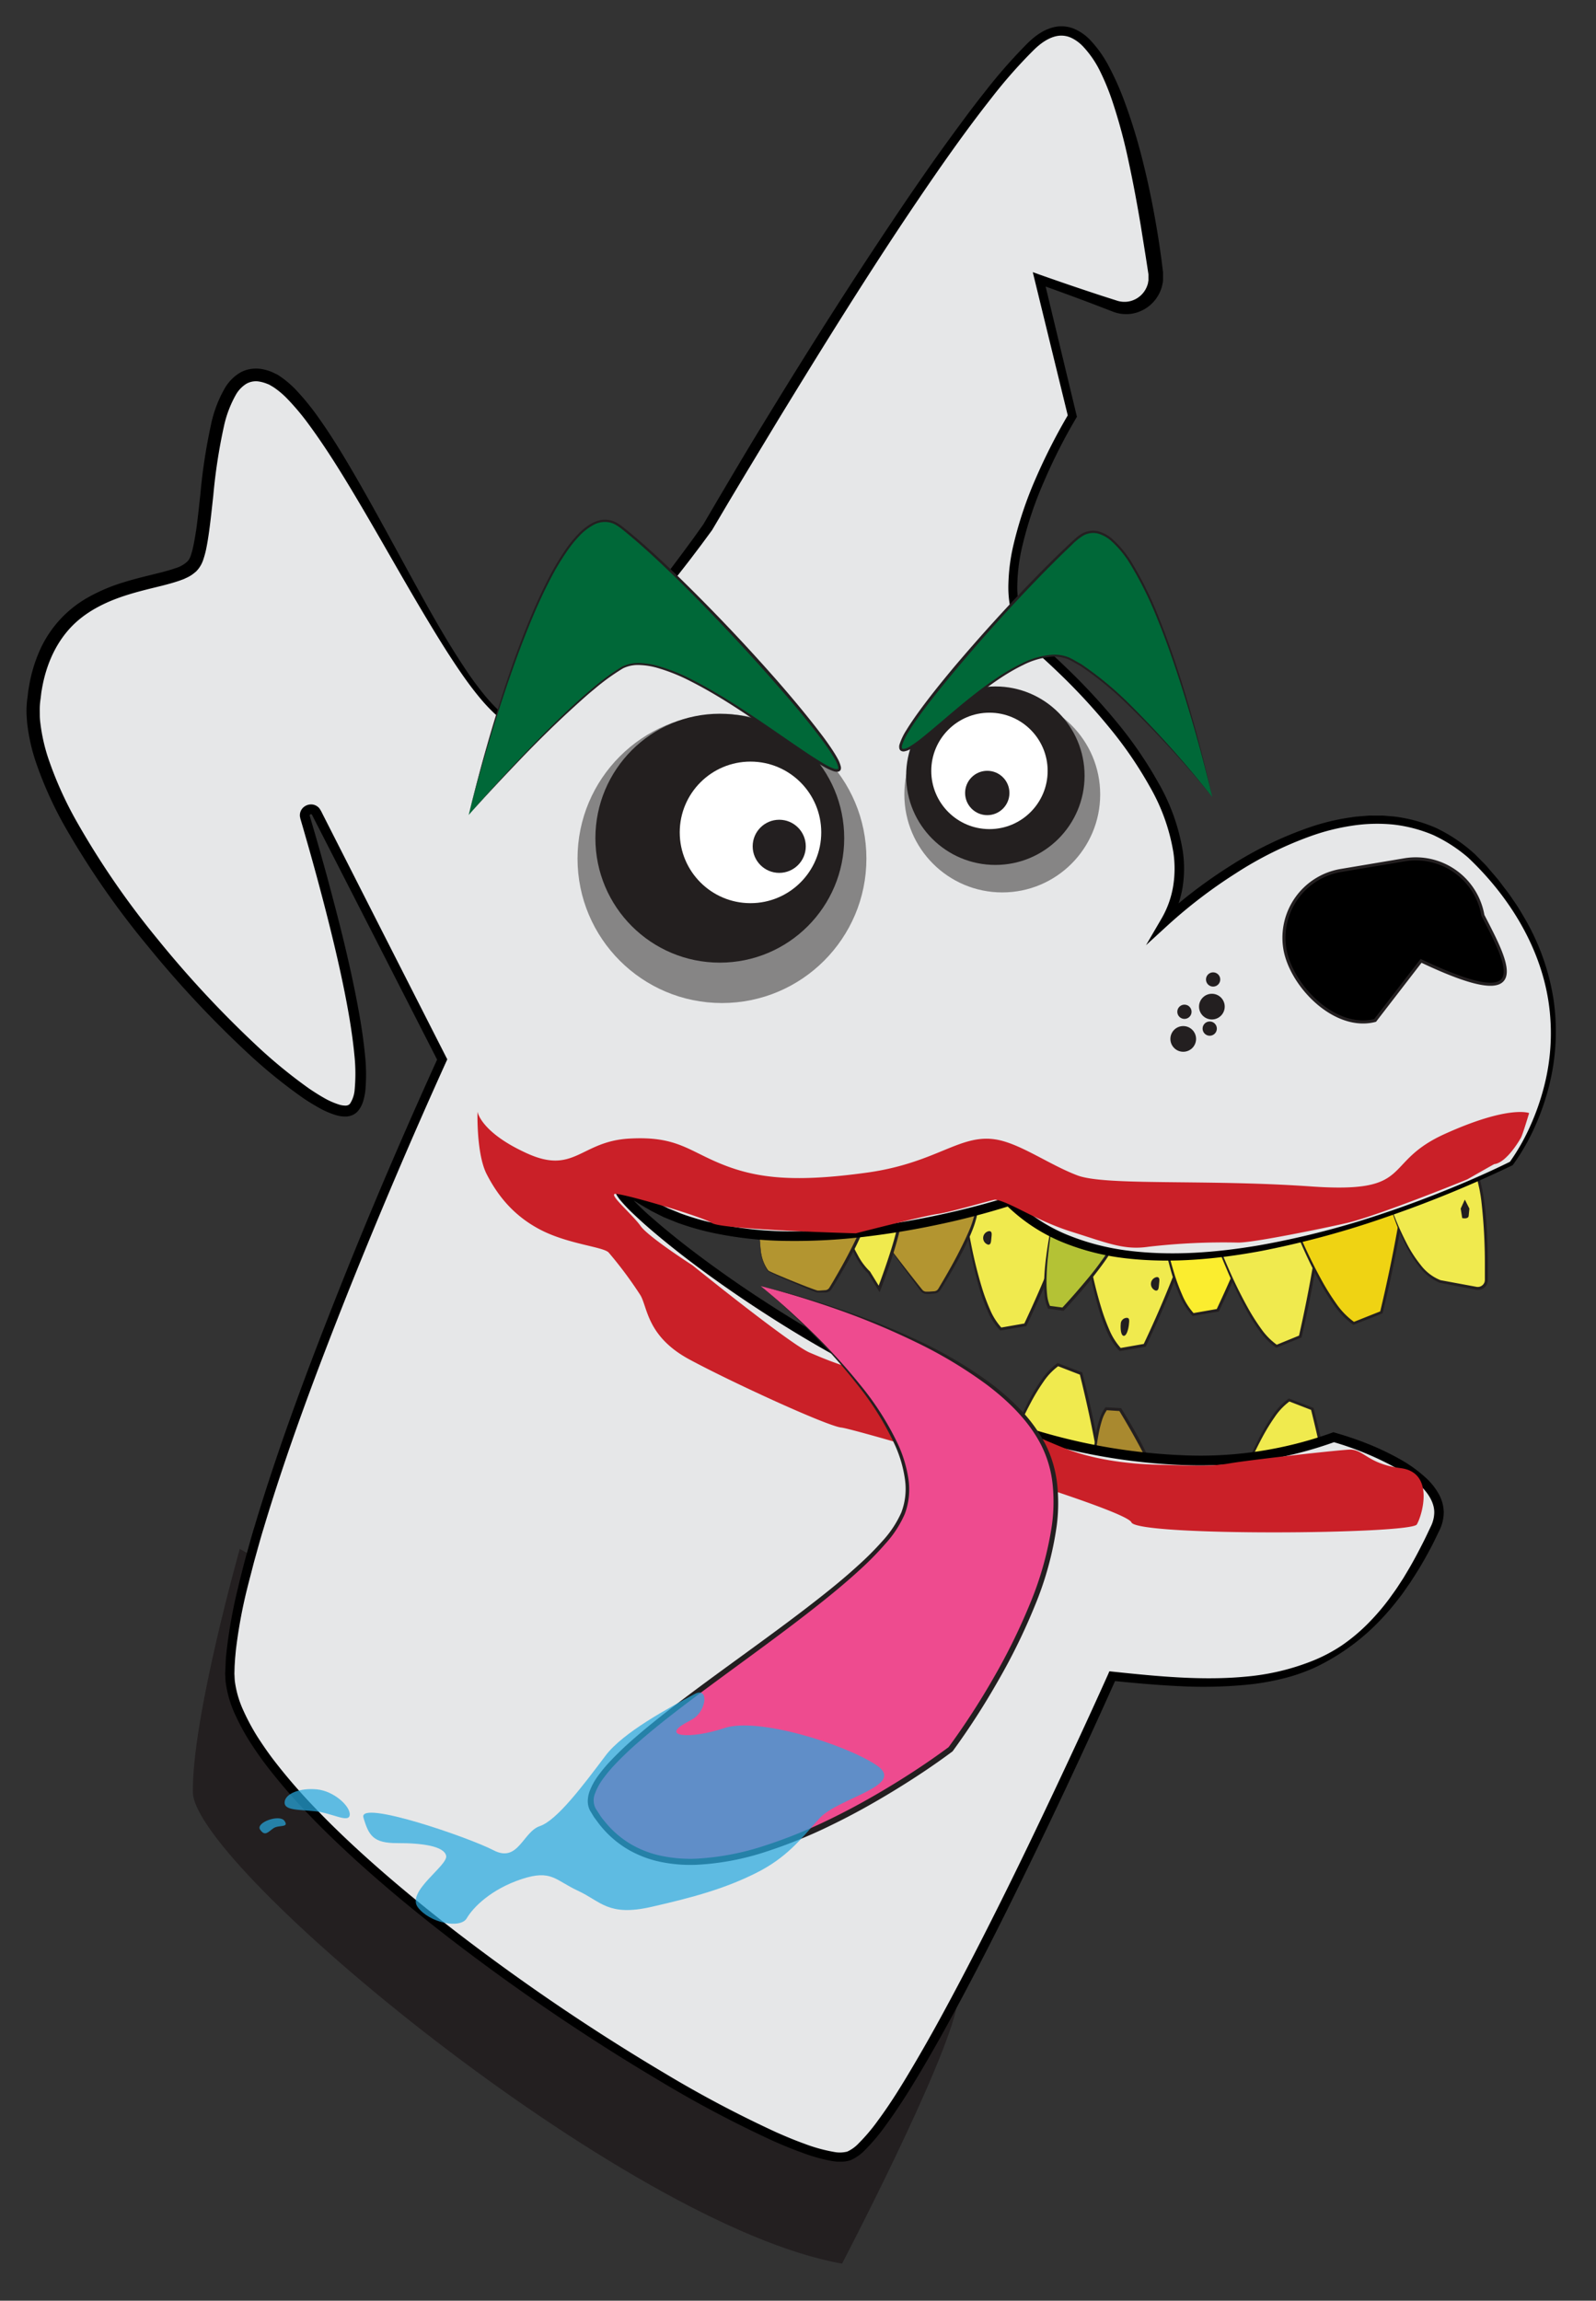 <svg id="Layer_1" data-name="Layer 1" xmlns="http://www.w3.org/2000/svg" viewBox="0 0 517 745"><rect x="0" y="0" width="517" height="745" fill="#333333" stroke="none"/><path d="M349,380.62c-.07.8,4,46.79,13.87,56.4l8-1.38s18.65-38.62,16.47-49.36S349,380.62,349,380.62Z" style="fill:#f0ea4e"/><path d="M349,380.62c.41,4.88,1.08,9.73,1.79,14.57s1.54,9.65,2.5,14.44a140.31,140.31,0,0,0,3.55,14.2,64.91,64.91,0,0,0,2.53,6.83,21,21,0,0,0,3.81,6l-.39-.12,7.95-1.39-.34.26q5-10.51,9.3-21.33c1.44-3.6,2.8-7.23,4-10.9a77.25,77.25,0,0,0,3-11.19,18.24,18.24,0,0,0,.22-5.65,5.27,5.27,0,0,0-1.25-2.35,8.33,8.33,0,0,0-2.26-1.62,20.7,20.7,0,0,0-5.43-1.77,50.06,50.06,0,0,0-5.74-.75A128,128,0,0,0,349,380.62Zm0,0q5.77-.83,11.6-1.18a94.66,94.66,0,0,1,11.67-.1,49.66,49.66,0,0,1,5.82.69,21.73,21.73,0,0,1,5.63,1.74,9.15,9.15,0,0,1,2.47,1.74,5.83,5.83,0,0,1,1.48,2.71,18.18,18.18,0,0,1-.14,5.94,78.24,78.24,0,0,1-2.95,11.33c-1.21,3.7-2.56,7.35-4,11-2.84,7.24-6,14.35-9.34,21.38l-.11.21-.24.05-8,1.35-.23,0-.16-.16a21.63,21.63,0,0,1-4-6.32,60,60,0,0,1-2.53-6.94,144.6,144.6,0,0,1-3.37-14.33c-.9-4.81-1.65-9.66-2.24-14.52S349.26,385.51,349,380.62Z" style="fill:#231f20"/><path d="M372.51,368.9c-.08.81,4.05,47.12,14,56.78l8-1.38s18.77-38.89,16.58-49.7S372.51,368.9,372.51,368.9Z" style="fill:#fbed2f"/><path d="M372.51,368.9c.41,4.91,1.08,9.79,1.8,14.66s1.55,9.73,2.52,14.55a142.23,142.23,0,0,0,3.56,14.3,63.74,63.74,0,0,0,2.56,6.88,21,21,0,0,0,3.83,6.07l-.39-.12,8-1.4-.34.26q5-10.59,9.37-21.48c1.44-3.62,2.82-7.28,4-11a76.62,76.62,0,0,0,3-11.26,18.51,18.51,0,0,0,.22-5.69,5.2,5.2,0,0,0-1.26-2.37,8.51,8.51,0,0,0-2.27-1.64,21,21,0,0,0-5.47-1.77,48.61,48.61,0,0,0-5.78-.76A128.86,128.86,0,0,0,372.51,368.9Zm0,0c3.87-.56,7.77-.94,11.68-1.19a95.94,95.94,0,0,1,11.75-.1,50.33,50.33,0,0,1,5.86.69,22.05,22.05,0,0,1,5.67,1.76,9.08,9.08,0,0,1,2.48,1.75,5.88,5.88,0,0,1,1.49,2.72,18.42,18.42,0,0,1-.14,6,77.73,77.73,0,0,1-3,11.41c-1.22,3.73-2.58,7.41-4,11.06-2.86,7.29-6,14.45-9.41,21.53l-.1.21-.24,0-8,1.37-.23,0-.16-.16a22,22,0,0,1-4-6.37,60.17,60.17,0,0,1-2.54-7,143,143,0,0,1-3.39-14.42Q374.86,391,374,383.61C373.36,378.72,372.8,373.82,372.51,368.9Z" style="fill:#231f20"/><path d="M387.12,382.19c.1.82,14.35,46.23,26.37,53.73l7.71-3.14s10.27-43,5.72-53.32S387.12,382.19,387.12,382.19Z" style="fill:#f0ea4e"/><path d="M387.12,382.19c1.48,4.82,3.22,9.55,5,14.27s3.67,9.39,5.7,14A146.32,146.32,0,0,0,404.51,424a67.14,67.14,0,0,0,4.05,6.32,21.59,21.59,0,0,0,5.17,5.23l-.41,0,7.71-3.15-.28.32c1.78-7.78,3.34-15.64,4.67-23.52.65-3.94,1.23-7.9,1.64-11.86a78,78,0,0,0,.52-11.92,18.22,18.22,0,0,0-1-5.74,5.31,5.31,0,0,0-1.78-2.1,8.71,8.71,0,0,0-2.63-1.14,21.65,21.65,0,0,0-5.86-.58,49.58,49.58,0,0,0-6,.51A130,130,0,0,0,387.12,382.19Zm0,0c3.75-1.41,7.56-2.64,11.42-3.74a97.18,97.18,0,0,1,11.73-2.67,52.31,52.31,0,0,1,6-.59,22.14,22.14,0,0,1,6.06.52,9.33,9.33,0,0,1,2.86,1.21,6.12,6.12,0,0,1,2.09,2.39,19,19,0,0,1,1.15,6,79.57,79.57,0,0,1-.47,12.06c-.4,4-1,8-1.6,11.93-1.27,7.92-2.87,15.77-4.7,23.58l-.06.24-.22.09-7.72,3.12-.22.09-.19-.13a22.3,22.3,0,0,1-5.39-5.49,63.29,63.29,0,0,1-4.07-6.43,146.28,146.28,0,0,1-6.54-13.67q-3-7-5.47-14.13C390.12,391.82,388.48,387,387.12,382.19Z" style="fill:#231f20"/><path d="M408.39,365.62c.08.77,10.44,35.08,21.73,53.19,2.78,4.47,5.61,7.95,8.37,9.71l9-3.57s12.46-50,7.28-62S408.39,365.62,408.39,365.62Z" style="fill:#efd313"/><path d="M408.39,365.62c1.66,5.64,3.62,11.18,5.63,16.7s4.16,11,6.45,16.38a169.67,169.67,0,0,0,7.64,15.84,77.41,77.41,0,0,0,4.63,7.42,24.47,24.47,0,0,0,6,6.18l-.41,0,9-3.58-.28.32q3.26-13.57,5.72-27.35c.8-4.58,1.52-9.19,2.05-13.81.27-2.31.49-4.62.62-6.94a64.34,64.34,0,0,0,.12-6.94,21.89,21.89,0,0,0-1.14-6.73,6.24,6.24,0,0,0-2.08-2.48,10.07,10.07,0,0,0-3.06-1.37,25.23,25.23,0,0,0-6.84-.73,60,60,0,0,0-6.94.52A153,153,0,0,0,408.39,365.62Zm0,0c4.39-1.58,8.84-3,13.35-4.2a115.77,115.77,0,0,1,13.69-2.94,58.51,58.51,0,0,1,7-.61,25.32,25.32,0,0,1,7,.68,10.74,10.74,0,0,1,3.3,1.43,6.93,6.93,0,0,1,2.38,2.79,21.89,21.89,0,0,1,1.27,7,65.89,65.89,0,0,1-.09,7c-.13,2.34-.34,4.67-.61,7-.51,4.65-1.21,9.27-2,13.88-1.58,9.2-3.53,18.33-5.75,27.41l-.06.23-.22.09-9,3.55-.22.08-.19-.12a25.24,25.24,0,0,1-6.2-6.43,73.06,73.06,0,0,1-4.65-7.54,168.44,168.44,0,0,1-7.49-16q-3.36-8.16-6.22-16.5C411.78,376.87,409.94,371.29,408.39,365.62Z" style="fill:#231f20"/><path d="M449.36,387.13c.22.61,6.62,24.26,17.16,27.8l11.69,2.22a2.76,2.76,0,0,0,3.29-2.67c.12-8.45,0-30.76-4.3-36.44C471.85,371,449.36,387.13,449.36,387.13Z" style="fill:#f0ea4e"/><path d="M449.36,387.13a93.21,93.21,0,0,0,6.33,15.52,41,41,0,0,0,4.54,7,15,15,0,0,0,6.42,4.9l0,0L477,416.46l1.3.24a2.32,2.32,0,0,0,2.6-1.55A3.88,3.88,0,0,0,481,414v-4a178.92,178.92,0,0,0-1.14-21.1c-.11-.87-.23-1.74-.39-2.6l-.23-1.29-.3-1.28a17.55,17.55,0,0,0-1.73-4.84,4.39,4.39,0,0,0-4.08-2.27,15.76,15.76,0,0,0-5.1.81,55.79,55.79,0,0,0-9.65,4.22C455.32,383.33,452.3,385.17,449.36,387.13Zm0,0a96.56,96.56,0,0,1,8.88-5.79,52,52,0,0,1,9.65-4.49,16.27,16.27,0,0,1,5.3-.93,6,6,0,0,1,2.72.6,4.44,4.44,0,0,1,2,2,17.32,17.32,0,0,1,1.9,5.07l.3,1.3.24,1.32c.18.87.3,1.75.42,2.63.49,3.52.77,7.06.95,10.59s.28,7.08.27,10.62v2.66l0,1.33a4.41,4.41,0,0,1-.17,1.44,3.22,3.22,0,0,1-2.13,2.09,3.26,3.26,0,0,1-1.52.08l-1.31-.25-10.41-2h-.05a15.65,15.65,0,0,1-6.69-5.26,40.39,40.39,0,0,1-4.48-7.17,73.19,73.19,0,0,1-3.31-7.74C450.93,392.51,450.09,389.84,449.36,387.13Z" style="fill:#231f20"/><path d="M310.32,374c-.08.8,4,46.79,13.86,56.4l8-1.38s18.64-38.62,16.47-49.36S310.32,374,310.32,374Z" style="fill:#f0ea4e"/><path d="M310.32,374c.41,4.88,1.08,9.73,1.79,14.57s1.54,9.65,2.5,14.45a143.49,143.49,0,0,0,3.54,14.19,62.81,62.81,0,0,0,2.54,6.83,20.79,20.79,0,0,0,3.81,6l-.39-.12,7.95-1.39-.34.26q4.95-10.51,9.3-21.33c1.44-3.6,2.8-7.23,4-10.9a75.62,75.62,0,0,0,3-11.19,18,18,0,0,0,.23-5.65,5.19,5.19,0,0,0-1.26-2.35,8.34,8.34,0,0,0-2.25-1.62,20.7,20.7,0,0,0-5.43-1.77,50.06,50.06,0,0,0-5.74-.75A128,128,0,0,0,310.32,374Zm0,0c3.85-.55,7.72-.93,11.6-1.18a94.64,94.64,0,0,1,11.67-.1,49.91,49.91,0,0,1,5.82.69,21.73,21.73,0,0,1,5.63,1.74,9.15,9.15,0,0,1,2.47,1.74,6,6,0,0,1,1.48,2.71,18.18,18.18,0,0,1-.15,5.94,76.62,76.62,0,0,1-2.94,11.33c-1.21,3.7-2.57,7.36-4,11-2.85,7.24-6,14.35-9.35,21.38l-.1.22-.24,0-8,1.35-.24,0-.15-.16a21.66,21.66,0,0,1-4-6.32,60,60,0,0,1-2.52-6.94A144.6,144.6,0,0,1,314,403.14c-.9-4.81-1.65-9.66-2.25-14.52S310.61,378.9,310.32,374Z" style="fill:#231f20"/><path d="M342,390.45c-.18.42-5.85,25.95-2.19,32.83l4.54.62s16.69-17.66,17.35-23.83S342,390.45,342,390.45Z" style="fill:#b4c235"/><path d="M342,390.45c-.57,2.71-1,5.45-1.45,8.18s-.79,5.49-1.08,8.24a78.86,78.86,0,0,0-.47,8.26,37.09,37.09,0,0,0,.2,4.09,11.76,11.76,0,0,0,1,3.84l-.34-.23,4.54.6-.41.15c3-3.22,5.87-6.54,8.67-9.91,1.4-1.7,2.76-3.42,4-5.19a42.68,42.68,0,0,0,3.52-5.5,10.16,10.16,0,0,0,1.08-2.94,3.3,3.3,0,0,0-1.15-2.63,17.64,17.64,0,0,0-5.53-3.27A76.24,76.24,0,0,0,342,390.45Zm0,0c2.18.32,4.34.76,6.48,1.28a52.64,52.64,0,0,1,6.35,1.91,18,18,0,0,1,5.83,3.28,5.36,5.36,0,0,1,1.07,1.4,3.55,3.55,0,0,1,.36,1.8,10.66,10.66,0,0,1-1.1,3.25,45.32,45.32,0,0,1-3.54,5.64c-1.29,1.8-2.65,3.54-4,5.26-2.77,3.44-5.69,6.74-8.72,10l-.17.18-.24,0-4.53-.64-.24,0-.1-.2a12.53,12.53,0,0,1-1.07-4.17,32.77,32.77,0,0,1-.16-4.2,79.71,79.71,0,0,1,.68-8.33c.35-2.75.79-5.5,1.33-8.22S341.25,393.13,342,390.45Z" style="fill:#231f20"/><path d="M393,505.9c.08-.8,13.08-45.11,24.61-52.6l7.54,2.9s10.74,41.52,6.51,51.62S393,505.9,393,505.9Z" style="fill:#f0ea4e"/><path d="M393,505.9c1.24-4.74,2.73-9.4,4.26-14s3.21-9.26,5-13.8a141.43,141.43,0,0,1,6.1-13.39,61.78,61.78,0,0,1,3.83-6.32,22,22,0,0,1,5.13-5.42l.19-.13.22.09,7.55,2.88.22.09.06.23c1.92,7.55,3.62,15.14,5,22.8.69,3.83,1.31,7.67,1.77,11.54a77.25,77.25,0,0,1,.67,11.69,18.17,18.17,0,0,1-1,5.85,5.94,5.94,0,0,1-2,2.37,9.17,9.17,0,0,1-2.76,1.22,21.59,21.59,0,0,1-5.87.61,47.39,47.39,0,0,1-5.84-.46,96.17,96.17,0,0,1-11.43-2.37C400.4,508.32,396.68,507.19,393,505.9Zm0,0a127.12,127.12,0,0,0,22.64,5.26,48.61,48.61,0,0,0,5.77.38,20.74,20.74,0,0,0,5.68-.66,8.39,8.39,0,0,0,2.52-1.16,5.12,5.12,0,0,0,1.69-2.06,18.11,18.11,0,0,0,.89-5.58,77.24,77.24,0,0,0-.73-11.55c-.47-3.84-1.1-7.67-1.81-11.48q-2.15-11.43-5-22.73l.29.32-7.53-2.92.41,0a20.73,20.73,0,0,0-4.92,5.17,65.23,65.23,0,0,0-3.82,6.2,145.2,145.2,0,0,0-6.25,13.23c-1.88,4.51-3.61,9.09-5.27,13.68S394.36,501.2,393,505.9Z" style="fill:#231f20"/><path d="M318.09,494.48c.08-.8,13.08-45.11,24.61-52.6l7.54,2.9S361,486.3,356.75,496.4,318.09,494.48,318.09,494.48Z" style="fill:#f0ea4e"/><path d="M318.1,494.48c1.23-4.74,2.72-9.4,4.25-14.05s3.22-9.26,5-13.8a144,144,0,0,1,6.1-13.39,60.13,60.13,0,0,1,3.84-6.32,21.62,21.62,0,0,1,5.13-5.42l.18-.13.23.09,7.54,2.88.22.09.06.23c1.93,7.54,3.62,15.14,5,22.8.68,3.83,1.3,7.67,1.76,11.54a78.57,78.57,0,0,1,.68,11.69,18.19,18.19,0,0,1-1,5.85,5.86,5.86,0,0,1-2,2.37,9.07,9.07,0,0,1-2.76,1.22,21.59,21.59,0,0,1-5.87.61,47.54,47.54,0,0,1-5.84-.46,98.46,98.46,0,0,1-11.42-2.37C325.48,496.9,321.76,495.77,318.1,494.48Zm0,0a127,127,0,0,0,22.63,5.26,48.64,48.64,0,0,0,5.78.38,20.67,20.67,0,0,0,5.67-.66,8.39,8.39,0,0,0,2.52-1.16,5,5,0,0,0,1.69-2.06,18.11,18.11,0,0,0,.89-5.58,78.57,78.57,0,0,0-.72-11.55c-.48-3.84-1.11-7.67-1.81-11.48q-2.16-11.43-5-22.73l.28.32-7.53-2.92.41,0a20.73,20.73,0,0,0-4.92,5.17,65.14,65.14,0,0,0-3.81,6.2A140.06,140.06,0,0,0,328,466.86c-1.88,4.51-3.62,9.09-5.28,13.68S319.44,489.78,318.1,494.48Z" style="fill:#231f20"/><path d="M354,488.78c-.1-.44-.67-26.6,4.27-32.62l4.56.27s12.92,20.58,12.37,26.76S354,488.78,354,488.78Z" style="fill:#a9892f"/><path d="M354,488.78c-.19-2.77-.2-5.54-.2-8.32s.12-5.55.31-8.32a77.54,77.54,0,0,1,1-8.3,32.42,32.42,0,0,1,1-4.09,12.3,12.3,0,0,1,1.87-3.88l.13-.17h.24l4.57.26h.24l.13.21c2.34,3.74,4.57,7.55,6.61,11.46,1,2,2,3.93,2.93,5.94a43.68,43.68,0,0,1,2.37,6.23,10.35,10.35,0,0,1,.45,3.4,3.58,3.58,0,0,1-.71,1.7,5.18,5.18,0,0,1-1.32,1.16,18.09,18.09,0,0,1-6.36,2.08,54.21,54.21,0,0,1-6.59.63C358.41,488.88,356.21,488.89,354,488.78Zm0,0a75.33,75.33,0,0,0,13.1-1.15,17.62,17.62,0,0,0,6.07-2.13,3.29,3.29,0,0,0,1.64-2.35,10,10,0,0,0-.49-3.1A42.5,42.5,0,0,0,372,474c-.92-2-1.91-3.94-2.95-5.87-2.09-3.86-4.28-7.68-6.57-11.42l.37.22-4.56-.29.37-.16a11.61,11.61,0,0,0-1.73,3.57,35.5,35.5,0,0,0-1,4,80.44,80.44,0,0,0-1.14,8.2c-.26,2.75-.42,5.52-.56,8.28S354,486,354,488.78Z" style="fill:#231f20"/><path d="M278.59,391c4.54,6.44,15.48,21.29,19.92,26.86a2,2,0,0,0,1.72.76l2.44-.14a2.05,2.05,0,0,0,1.63-1c2.5-4.05,12.33-20.42,11.86-25.82-.44-5-26.32-4.36-36-3.93A2,2,0,0,0,278.59,391Z" style="fill:#b39530"/><path d="M278.59,391q8,11.17,16.49,22l2.12,2.7,1.07,1.34.54.66a1.69,1.69,0,0,0,.57.42,1.67,1.67,0,0,0,.69.14c.24,0,.56,0,.84,0l1.71-.12a1.67,1.67,0,0,0,1.2-.62,6.33,6.33,0,0,0,.42-.68l.44-.74c2.34-3.93,4.6-7.92,6.63-12,1-2,2-4.09,2.87-6.2a28.85,28.85,0,0,0,1.11-3.2,8.05,8.05,0,0,0,.38-3.15,2,2,0,0,0-.92-1,7.06,7.06,0,0,0-1.46-.71,20.85,20.85,0,0,0-3.26-.87,61.59,61.59,0,0,0-6.78-.87c-4.56-.36-9.15-.47-13.73-.47q-3.43,0-6.87.14l-1.72.06a3.49,3.49,0,0,0-1.67.28A2.05,2.05,0,0,0,278.59,391Zm0,0a2.08,2.08,0,0,1,.65-3,3.59,3.59,0,0,1,1.68-.3l1.72-.07q3.44-.15,6.88-.21c4.58-.1,9.17-.13,13.76.11a63.86,63.86,0,0,1,6.88.69,22.69,22.69,0,0,1,3.4.81,8.59,8.59,0,0,1,1.64.75,2.81,2.81,0,0,1,1.29,1.49,8.29,8.29,0,0,1-.34,3.62,30.56,30.56,0,0,1-1.1,3.31c-.84,2.16-1.82,4.25-2.85,6.3-2.09,4.1-4.4,8.08-6.79,12-.32.51-.55.95-1,1.5a2.44,2.44,0,0,1-1.78.87L301,419c-.3,0-.55,0-.89,0a2.51,2.51,0,0,1-1-.23,2.46,2.46,0,0,1-.78-.61l-.54-.7-1-1.37-2.05-2.76c-2.73-3.69-5.4-7.41-8.08-11.13S281.22,394.75,278.59,391Z" style="fill:#231f20"/><path d="M270.11,387.26c0,.45,5.51,19.85,11.49,24.85l3.23,5.28s8.85-22.63,7.15-28.6S270.11,387.26,270.11,387.26Z" style="fill:#f0ea4e"/><path d="M270.11,387.26c.62,2.22,1.4,4.39,2.18,6.55s1.64,4.3,2.55,6.41a62.88,62.88,0,0,0,3,6.17,20.39,20.39,0,0,0,4,5.37l.06.05,0,.06,3.24,5.27-.84.08c1.55-4.1,3-8.26,4.32-12.44.66-2.09,1.27-4.2,1.8-6.32a43.16,43.16,0,0,0,1.2-6.42,10.58,10.58,0,0,0-.1-3.14,3.26,3.26,0,0,0-2.05-2,17.51,17.51,0,0,0-6.36-1A75.94,75.94,0,0,0,270.11,387.26Zm0,0c2.14-.52,4.31-.92,6.49-1.24a50.13,50.13,0,0,1,6.6-.61,18.12,18.12,0,0,1,6.63.84,4,4,0,0,1,2.53,2.44,10.44,10.44,0,0,1,.19,3.42,43.49,43.49,0,0,1-1.16,6.56c-.52,2.15-1.12,4.28-1.77,6.39-1.28,4.23-2.75,8.38-4.36,12.5l-.34.88-.49-.81-3.21-5.28.09.11a20.28,20.28,0,0,1-4.16-5.68,59.83,59.83,0,0,1-2.88-6.32c-.86-2.15-1.64-4.33-2.32-6.53A67.19,67.19,0,0,1,270.11,387.26Z" style="fill:#231f20"/><path d="M77.67,501.58s-15.52,54.76-15.19,78.79,140,140.3,210.29,152.63c0,0,33.48-64.06,37.26-83.69S77.67,501.58,77.67,501.58Z" style="fill:#231f20"/><path d="M243.3,390.66c4.55,6.45,1.06,15.29,5.5,20.86.41.52,15.48,6.81,16.14,6.77l2.45-.14a2,2,0,0,0,1.63-1c2.49-4.05,12.32-20.42,11.85-25.82-.44-5-26.31-4.35-36-3.92A2,2,0,0,0,243.3,390.66Z" style="fill:#b39530"/><path d="M243.3,390.66a14.94,14.94,0,0,1,2.44,6.64c.35,2.35.4,4.74.66,7.09a13.59,13.59,0,0,0,2.2,6.64l.27.35a1,1,0,0,0,.31.22l.8.38,1.62.72,3.29,1.38q3.3,1.35,6.61,2.64c1.11.41,2.24.86,3.32,1.19l.1,0h.23l.44,0,.89-.07.89-.06a1.68,1.68,0,0,0,1.21-.68c.13-.18.3-.49.45-.73l.91-1.52,1.78-3.08q1.77-3.09,3.4-6.24c1.08-2.11,2.16-4.22,3.11-6.38a27.52,27.52,0,0,0,2.17-6.63,3.09,3.09,0,0,0-.07-1.51,2.71,2.71,0,0,0-1.12-1,12.41,12.41,0,0,0-3.25-1.15,51,51,0,0,0-7-1.05c-4.73-.42-9.48-.54-14.23-.55-2.38,0-4.75,0-7.13.13l-1.78.05a4.82,4.82,0,0,0-1.74.23A2.06,2.06,0,0,0,243.3,390.66Zm0,0a2.08,2.08,0,0,1,.77-3.05,4.76,4.76,0,0,1,1.76-.25l1.78-.08q3.55-.15,7.13-.21c4.75-.1,9.51-.12,14.27.18a52.08,52.08,0,0,1,7.11.87,13.71,13.71,0,0,1,3.49,1.14,3.46,3.46,0,0,1,1.48,1.35,2.13,2.13,0,0,1,.22,1,7.39,7.39,0,0,1,0,1,28.82,28.82,0,0,1-2.17,6.91q-1.43,3.3-3.11,6.45c-1.12,2.1-2.29,4.18-3.49,6.24l-1.82,3.07-.93,1.52c-.17.27-.29.48-.51.78a2.35,2.35,0,0,1-.81.69,2.38,2.38,0,0,1-1,.27l-.89,0-.89,0-.45,0H265l-.21,0-.12,0c-1.18-.39-2.25-.85-3.36-1.3q-3.3-1.37-6.57-2.8L251.46,413l-1.62-.76-.8-.41a1.35,1.35,0,0,1-.4-.3l-.26-.37a14.21,14.21,0,0,1-2.11-6.78c-.25-2.37-.27-4.75-.6-7.1A14.8,14.8,0,0,0,243.3,390.66Z" style="fill:#231f20"/><path d="M229.23,170.75S303.13,44,334.3,14.64c23.92-22.5,35.81,42.4,40,73.83a9.91,9.91,0,0,1-13.13,10.68l-24.55-8.69,10.73,44.27s-33.81,55.3-11.88,74.34,59.5,59.48,42,89.18c0,0,63.64-60.49,103-17.34,45.1,49.45,9.08,95.82,9.08,95.82s-116.72,59-162.72,12.3c0,0-77.91,25.83-119.16-.66s112.61,118.41,224.31,77c0,0,41.38,11.35,33,29.27-24.08,51.73-54.47,53.58-104.77,48.17,0,0-65.13,146.52-85.07,155.23S74.14,591.43,74.44,541.89s68.79-198.83,68.79-198.83l-40.73-79.9a2,2,0,0,0-3.68,1.44c9.43,32,24.53,88.72,15,94.68-13.31,8.35-107-88.21-103-131.69s45.46-35.74,51.94-44.85,1.59-69.82,24.59-60.32,64.17,118.93,83,111.74S229.23,170.75,229.23,170.75Z" style="fill:#e6e7e8"/><path d="M227.81,169.83l5.25-8.94,5.33-9q5.34-9,10.79-17.85,10.88-17.82,22.14-35.38t23-34.86c3.94-5.74,7.9-11.47,12-17.11s8.2-11.27,12.55-16.74A172.42,172.42,0,0,1,332.7,14.16c2.52-2.49,5.67-4.94,9.69-5.55a10.83,10.83,0,0,1,5.9.87,15.68,15.68,0,0,1,4.69,3.3,38,38,0,0,1,6.3,8.87,91.57,91.57,0,0,1,4.41,9.69A178.19,178.19,0,0,1,370,51.46c1.74,6.79,3.17,13.65,4.37,20.54.61,3.44,1.15,6.9,1.63,10.36.25,1.73.46,3.46.67,5.2l.08.66,0,.8,0,.81,0,.81-.07.8-.17.8-.18.78-.27.77a12.18,12.18,0,0,1-9.34,7.78,11.92,11.92,0,0,1-6.16-.63l-4.87-1.88q-9.74-3.72-19.57-7.19l1.95-1.76,10.65,44.29.14.56-.31.51A178.38,178.38,0,0,0,338.15,156a120.71,120.71,0,0,0-7.21,21.79,59.06,59.06,0,0,0-1.39,11.26A31.35,31.35,0,0,0,331.1,200c.37.83.67,1.69,1.09,2.49l.68,1.17.33.59c.12.19.27.36.4.54a14.86,14.86,0,0,0,1.73,2.06l.95.95c.31.32.72.64,1.07,1q4.41,3.85,8.61,7.94a205.35,205.35,0,0,1,15.89,17.2,131.68,131.68,0,0,1,13.3,19.38,65.73,65.73,0,0,1,8,22.31,39,39,0,0,1-.12,12A33.86,33.86,0,0,1,378.82,299l-2.34-1.86a159.08,159.08,0,0,1,22.23-16.88,120.12,120.12,0,0,1,25.09-12.22,72.46,72.46,0,0,1,13.66-3.34c.58-.08,1.16-.19,1.74-.25l1.76-.15c1.18-.07,2.35-.24,3.53-.2s2.36,0,3.54,0l3.54.3a48.5,48.5,0,0,1,13.66,3.72A51.34,51.34,0,0,1,477,275.91a14.77,14.77,0,0,1,1.29,1.21l1.24,1.25c.81.85,1.7,1.64,2.42,2.55l2.27,2.65,1.13,1.33,1.05,1.39,2.12,2.78c.7.93,1.32,1.92,2,2.88,1.35,1.9,2.5,3.93,3.68,5.94a74.93,74.93,0,0,1,9.12,26.28,72.42,72.42,0,0,1-1.59,27.74,80.44,80.44,0,0,1-4.62,13.15,68.54,68.54,0,0,1-7,12.11l-.09.13-.15.07A376.53,376.53,0,0,1,450,393.78a292.39,292.39,0,0,1-41.61,11.34c-14.15,2.61-28.69,4-43.17,2.4a77.45,77.45,0,0,1-21.16-5.32,56.68,56.68,0,0,1-18.27-12.14l1.51.36a242.79,242.79,0,0,1-23.52,6.15c-7.92,1.68-15.92,3-24,3.95a189.5,189.5,0,0,1-24.3,1.31,121.19,121.19,0,0,1-24.28-2.55,87,87,0,0,1-11.82-3.37l-2.87-1.16-1.42-.58-1.39-.68L211,392.13l-2.68-1.56-1.34-.79-1.26-.79c-.84-.52-1.68-1-2.52-1.45-.42-.22-.83-.43-1.23-.59a5.38,5.38,0,0,0-.53-.2l-.17,0s0,0,.25,0a1.34,1.34,0,0,0,.54-.3,1.29,1.29,0,0,0,.39-.71.84.84,0,0,0,0-.35.15.15,0,0,0,0-.07,1.7,1.7,0,0,0,.17.32,11.77,11.77,0,0,0,.78,1.05,82.48,82.48,0,0,0,8.46,8.22c6,5.23,12.37,10.14,18.85,14.86s13.12,9.22,19.88,13.53a390.63,390.63,0,0,0,42,23.31,289,289,0,0,0,44.83,17.1,190.55,190.55,0,0,0,47.17,7.58,126,126,0,0,0,46.86-7.33l.48-.18.47.14A108.57,108.57,0,0,1,443,467.51a85.58,85.58,0,0,1,10.11,4.79,44,44,0,0,1,9.22,6.66,20.93,20.93,0,0,1,3.64,4.66,12.65,12.65,0,0,1,1.71,5.92,13.47,13.47,0,0,1-1.39,6c-.82,1.66-1.6,3.34-2.45,5-1.73,3.27-3.53,6.52-5.55,9.63l-1.5,2.34-1.6,2.28c-1,1.54-2.22,3-3.34,4.45a82.51,82.51,0,0,1-7.55,8.2,71.42,71.42,0,0,1-18.38,12.54,59.24,59.24,0,0,1-10.58,3.62,80.83,80.83,0,0,1-11,1.9,146.64,146.64,0,0,1-22.17.51c-7.37-.35-14.71-1-22-1.76l1.46-.85Q345,580.58,326.91,617.11c-6.05,12.17-12.25,24.27-18.76,36.21-3.26,6-6.6,11.9-10.08,17.76s-7.12,11.63-11.18,17.18a63,63,0,0,1-6.74,8,14.26,14.26,0,0,1-4.62,3.24,8.79,8.79,0,0,1-3,.48c-.47,0-.95,0-1.4,0l-1.36-.16A54.78,54.78,0,0,1,259.66,697c-3.25-1.16-6.41-2.49-9.53-3.88A373.93,373.93,0,0,1,214,674a686.62,686.62,0,0,1-67.56-45.73c-10.78-8.3-21.32-16.94-31.4-26.11-5-4.59-10-9.32-14.69-14.24a185.6,185.6,0,0,1-13.47-15.47c-2.11-2.7-4.07-5.53-5.94-8.43A73.92,73.92,0,0,1,76,554.83a35.79,35.79,0,0,1-2.9-10.18c-.09-.89-.1-1.81-.16-2.71l.12-2.6.12-2.6.28-2.57A162.78,162.78,0,0,1,77.14,514c.37-1.67.8-3.32,1.23-5s.83-3.3,1.29-4.95c.93-3.27,1.8-6.57,2.81-9.82,7.82-26.09,17.41-51.55,27.44-76.8s20.74-50.23,32-75l0,1.31L120.74,302.3l-10.59-20.71-5.3-10.36-2.65-5.17-.66-1.3-.33-.65a3.55,3.55,0,0,0-.2-.34.25.25,0,0,0-.19-.12.56.56,0,0,0-.34.09.28.28,0,0,0-.15.18.28.28,0,0,0,0,.13s0,.06,0,.12l.1.35.82,2.79,1.63,5.59q1.6,5.61,3.14,11.22c2,7.5,4,15,5.8,22.59s3.44,15.17,4.77,22.87c.65,3.85,1.22,7.72,1.6,11.64a58.44,58.44,0,0,1,.15,12,19.19,19.19,0,0,1-.63,3.14,9.26,9.26,0,0,1-1.58,3.2,5,5,0,0,1-1.63,1.36,5.8,5.8,0,0,1-2.07.61,10.59,10.59,0,0,1-3.51-.4,27.64,27.64,0,0,1-5.7-2.47c-1.76-1-3.45-2-5.09-3.14a166.74,166.74,0,0,1-18.23-14.85A341.41,341.41,0,0,1,48,306.52a272.46,272.46,0,0,1-26.73-38.44,123.3,123.3,0,0,1-9.73-21.53,61.27,61.27,0,0,1-2.66-11.73c-.13-1-.18-2-.25-3s-.06-2.06,0-3.1a29.35,29.35,0,0,1,.29-3c.14-1,.2-2,.41-3A48,48,0,0,1,12.71,211,36.87,36.87,0,0,1,29,193.18a57.42,57.42,0,0,1,11.11-4.64c3.8-1.18,7.64-2.07,11.36-3,1.85-.47,3.68-.95,5.38-1.56a9.41,9.41,0,0,0,4-2.31,5.61,5.61,0,0,0,1-1.92,26.15,26.15,0,0,0,.7-2.58c.4-1.79.69-3.67,1-5.56.53-3.78.92-7.63,1.35-11.49a182.51,182.51,0,0,1,3.59-23.25,39.72,39.72,0,0,1,4.48-11.41,14.25,14.25,0,0,1,4.78-4.77,9.88,9.88,0,0,1,3.43-1.2,11.65,11.65,0,0,1,3.54,0,16,16,0,0,1,3.22.92c.51.2,1,.47,1.53.71s.95.55,1.39.85a31.66,31.66,0,0,1,4.74,4,80.11,80.11,0,0,1,7.55,9.23c4.57,6.4,8.56,13.1,12.46,19.83,7.77,13.48,15,27.23,22.53,40.73,3.79,6.75,7.68,13.45,11.94,19.88a108.51,108.51,0,0,0,6.78,9.34,55.39,55.39,0,0,0,3.84,4.24,21.34,21.34,0,0,0,4.42,3.41,9.13,9.13,0,0,0,2.48.93,5,5,0,0,0,2.47-.17A25.22,25.22,0,0,0,175,230.8a69.27,69.27,0,0,0,8.92-7.25,197.72,197.72,0,0,0,15.75-17c5-5.92,9.75-12,14.42-18.17q3.52-4.6,7-9.28l3.44-4.67Zm2.85,1.84-3.51,4.77-3.52,4.65q-3.56,4.62-7.21,9.17c-4.9,6-9.91,12-15.12,17.76S190.74,219.46,185,224.73a76.69,76.69,0,0,1-9.16,7.34l-1.24.81-1.3.73a22.77,22.77,0,0,1-2.73,1.29,6.48,6.48,0,0,1-3.26.26,10.39,10.39,0,0,1-2.95-1.07,22.82,22.82,0,0,1-4.8-3.64,54.4,54.4,0,0,1-4-4.33c-2.51-3-4.81-6.17-7-9.39-4.38-6.45-8.4-13.11-12.37-19.78-7.91-13.36-15.41-26.94-23.43-40.17-4-6.6-8.16-13.12-12.69-19.28a78.69,78.69,0,0,0-7.29-8.66,27.44,27.44,0,0,0-4.15-3.44c-.37-.24-.73-.43-1.1-.66s-.71-.35-1.11-.5a11.8,11.8,0,0,0-2.36-.67,6.28,6.28,0,0,0-4.27.71,10,10,0,0,0-3.31,3.42,36.51,36.51,0,0,0-3.91,10.19,179,179,0,0,0-3.49,22.69c-.43,3.85-.82,7.72-1.36,11.62-.28,2-.58,3.9-1,5.89a30.53,30.53,0,0,1-.83,3,9.89,9.89,0,0,1-1.69,3.21c-.22.25-.44.51-.67.75l-.72.59a10.72,10.72,0,0,1-1.48,1c-.5.29-1,.49-1.49.73s-1,.39-1.48.58c-2,.7-3.88,1.2-5.78,1.69-3.8.94-7.52,1.81-11.13,2.94-7.18,2.22-14,5.57-18.91,11s-7.79,12.43-9,19.78c-.19.91-.25,1.85-.38,2.78s-.24,1.86-.27,2.75,0,1.81,0,2.72.09,1.83.21,2.74a58.09,58.09,0,0,0,2.44,10.92,118.94,118.94,0,0,0,9.34,20.83A268.75,268.75,0,0,0,51,304.05a342.82,342.82,0,0,0,31.44,33.88,162.74,162.74,0,0,0,17.74,14.6c1.57,1.06,3.16,2.08,4.79,3a24.39,24.39,0,0,0,4.93,2.17,7,7,0,0,0,2.23.31,2.47,2.47,0,0,0,.71-.19,1.68,1.68,0,0,0,.58-.49,9.66,9.66,0,0,0,1.47-4.54,56.3,56.3,0,0,0-.1-11.23c-.36-3.8-.9-7.61-1.52-11.41-1.27-7.59-2.88-15.15-4.65-22.68s-3.69-15-5.71-22.49q-1.51-5.6-3.1-11.19l-1.6-5.58-.81-2.78-.11-.35c0-.18-.08-.4-.12-.6a3.65,3.65,0,0,1,.07-1.31,3.5,3.5,0,0,1,1.53-2.1,3.76,3.76,0,0,1,2.44-.56,3.47,3.47,0,0,1,2.27,1.28,10.08,10.08,0,0,1,.88,1.54l.66,1.3,2.63,5.18,5.27,10.37,10.54,20.74,21.1,41.47.33.64-.3.66q-16.78,37.05-31.9,74.86c-10,25.2-19.59,50.61-27.36,76.54-1,3.24-1.87,6.5-2.79,9.76-.45,1.62-.85,3.26-1.28,4.9S80.41,513,80,514.66a160.89,160.89,0,0,0-3.61,19.83L76.16,537,76,539.47,75.93,542c.06.79.06,1.58.14,2.37a33,33,0,0,0,2.68,9.33,70.3,70.3,0,0,0,4.69,8.76c1.82,2.81,3.72,5.56,5.79,8.21a182,182,0,0,0,13.26,15.22c4.67,4.87,9.55,9.55,14.54,14.1,10,9.1,20.48,17.7,31.21,25.95a683.64,683.64,0,0,0,67.27,45.53,372.66,372.66,0,0,0,35.83,18.94c3.08,1.37,6.18,2.67,9.33,3.8a52.13,52.13,0,0,0,9.5,2.62,9.78,9.78,0,0,0,4.29-.11,11.79,11.79,0,0,0,3.63-2.61,60.27,60.27,0,0,0,6.39-7.57c4-5.41,7.54-11.15,11-17s6.78-11.71,10-17.65c6.48-11.9,12.67-24,18.71-36.11s11.91-24.37,17.7-36.64,11.5-24.58,17.05-36.95l.43-1,1,.11c14.54,1.52,29.17,3,43.62,1.58a75.85,75.85,0,0,0,21-5,51.6,51.6,0,0,0,9.57-5,58.66,58.66,0,0,0,8.33-6.91,74.71,74.71,0,0,0,7.09-8.2c1.05-1.49,2.15-2.92,3.12-4.46l1.48-2.27,1.4-2.34c1.86-3.11,3.55-6.33,5.19-9.57.81-1.62,1.57-3.27,2.36-4.91a10.63,10.63,0,0,0,1.08-4.63c-.06-3.15-2-6.1-4.46-8.51A41.13,41.13,0,0,0,451.6,475a99.36,99.36,0,0,0-20-8.14l.94,0a129,129,0,0,1-48,7.6,193.66,193.66,0,0,1-48-7.62,292.86,292.86,0,0,1-45.37-17.22A379,379,0,0,1,248.81,426q-10.22-6.54-20-13.67c-6.53-4.78-12.92-9.74-19.05-15.07q-2.29-2-4.52-4.12a52.82,52.82,0,0,1-4.3-4.51,13.34,13.34,0,0,1-1-1.38,4.84,4.84,0,0,1-.5-1,3.54,3.54,0,0,1-.11-.44,2.57,2.57,0,0,1,0-.73,1.89,1.89,0,0,1,1.44-1.49,3.07,3.07,0,0,1,1.57.1c.32.1.61.21.88.32.53.23,1,.47,1.49.72.94.49,1.83,1,2.7,1.56l1.3.82,1.27.74,2.53,1.49,2.65,1.3,1.32.65,1.36.55,2.74,1.12a83.65,83.65,0,0,0,11.38,3.26,118,118,0,0,0,23.67,2.52,185.54,185.54,0,0,0,23.9-1.26c7.95-.89,15.86-2.21,23.69-3.86s15.64-3.62,23.22-6l.88-.27.63.64a54.06,54.06,0,0,0,17.26,11.65A77.48,77.48,0,0,0,365.57,405c14.08,1.75,28.46.62,42.51-1.78a275.8,275.8,0,0,0,41.48-10.8c6.79-2.29,13.49-4.83,20.12-7.53s13.19-5.6,19.59-8.76l-.24.2a67.72,67.72,0,0,0,6.73-11.85,78.39,78.39,0,0,0,4.49-12.92,68.84,68.84,0,0,0,1.38-27.11c-2.72-18.08-13-34.45-26.11-46.8a49.06,49.06,0,0,0-11.28-7.27A46.5,46.5,0,0,0,451.29,267a53.18,53.18,0,0,0-13.45.4,70.07,70.07,0,0,0-13.14,3.31,117.6,117.6,0,0,0-24.41,12.1,161.1,161.1,0,0,0-21.73,16.55l-7.33,6.71,5-8.57A30.79,30.79,0,0,0,380,287.13a35.68,35.68,0,0,0,.1-11.11,62.87,62.87,0,0,0-7.62-21.26,128.56,128.56,0,0,0-13-19,199.1,199.1,0,0,0-15.61-17q-4.12-4-8.47-7.86c-.36-.33-.71-.61-1.09-1l-1.1-1.11a17,17,0,0,1-2-2.39c-.15-.21-.32-.41-.46-.63l-.39-.67-.76-1.36c-.49-.91-.83-1.89-1.24-2.83a34.06,34.06,0,0,1-1.7-12,61.84,61.84,0,0,1,1.48-11.79,124.92,124.92,0,0,1,7.41-22.3A190,190,0,0,1,346.18,134l-.16,1.07L335.21,90.82l-.66-2.69,2.6.93q9.84,3.48,19.75,6.72l5,1.6a7.81,7.81,0,0,0,4.12.16,7.89,7.89,0,0,0,5.69-5.28l.15-.47.07-.49.09-.48,0-.49,0-.5,0-.49,0-.5-.09-.63-.79-5.12-1.64-10.24c-1.15-6.81-2.4-13.6-3.86-20.34a176.63,176.63,0,0,0-5.36-19.89,77.09,77.09,0,0,0-3.87-9.43A32.75,32.75,0,0,0,350.79,15a12.79,12.79,0,0,0-3.73-2.73,7.7,7.7,0,0,0-4.27-.67c-2.94.42-5.68,2.36-8.05,4.72a160.41,160.41,0,0,0-13.63,15.49c-8.57,10.87-16.52,22.26-24.3,33.75S281.5,88.7,274.08,100.44s-14.7,23.57-21.95,35.43L241.35,153.7,236,162.64Z"/><path d="M495.34,360.43s-6.49-2.66-27.32,6.76-9.37,19.4-43.36,17-66.58-.12-75.69-3.59-18.22-10.12-26-11.55c-11.93-2.18-19.37,7.54-42.24,10.68s-35.07,1.94-46.43-2.55-14.93-9.38-30.54-8.48-17.68,11.68-32.86,4.86S154.68,360,154.68,360s-.42,13.65,3,20.27,8.5,13.36,17.49,18,20.27,5.46,22,7.32a130.79,130.79,0,0,1,10.29,13.83c2.34,3.94,2.09,13.36,15.86,20.79s44.69,21.61,49.23,22.06,92,26.11,93.95,30.69,90.59,3.86,92.46.68c1.76-3,5.82-16.8-5.17-18.22s-12-6.25-16.78-6-32.55,3.37-38.72,4.45-12.05.7-23.15.43-20.73-1.89-28.55-4.69S318.12,457,315.67,456.4s-22.25-8.16-33.36-11.39-13.81-4.39-20-7-38-28.29-38-28.29S210,400.53,207.51,397s-9.76-9.68-8.46-10.36,28.38,7.26,31.59,9.41,46.61,3.32,46.61,3.32,22-5.67,26.38-6.26,18.08-4.7,18.73-4.63c4.51.52,13,6.69,24.81,10.4s17,6,24.93,4.83a211.58,211.58,0,0,1,28.7-1.35c4.85.27,33.2-5.72,36.24-6.52,11.52-3,38.27-13.94,38.27-13.94s8.6-4.92,8.75-4.94c3.89-.46,8.06-7.53,8.63-8.55S495.34,360.43,495.34,360.43Z" style="fill:#ca2028"/><path d="M460.33,311.14l-14.88,19.29c-13,3.39-27.22-11.23-29.23-23.17h0a22.08,22.08,0,0,1,18-25.36L455,278.41a22.07,22.07,0,0,1,25.36,18h0C488.36,311.93,497.69,328.87,460.33,311.14Z" style="stroke:#231f20;stroke-miterlimit:10"/><path d="M246.43,416.47s58.13,46.69,45.79,74.32-110.73,77.65-100,95.38c28.27,46.89,115.75-19.75,115.75-19.75s46.55-61.4,30.86-96.85S246.43,416.47,246.43,416.47Z" style="fill:#ee4b8f"/><path d="M246.43,416.47c5.89,4.77,11.52,9.87,16.94,15.18a191,191,0,0,1,15.32,16.84,92.78,92.78,0,0,1,12.23,19.24,41.51,41.51,0,0,1,3.32,11,22.82,22.82,0,0,1-1.13,11.48,35.1,35.1,0,0,1-6.29,9.67,98.18,98.18,0,0,1-8,8.18c-5.6,5.16-11.53,9.93-17.53,14.58-12,9.3-24.4,18.06-36.51,27.15-6.05,4.55-12.05,9.18-17.74,14.13a107.15,107.15,0,0,0-8.15,7.78,48.2,48.2,0,0,0-3.55,4.3,19.37,19.37,0,0,0-2.58,4.73,5.8,5.8,0,0,0,.13,4.77c.44.74,1,1.55,1.48,2.31s1.08,1.5,1.68,2.2a31.21,31.21,0,0,0,8.32,7.17,32.8,32.8,0,0,0,10.3,3.86,45.64,45.64,0,0,0,11.08.82,84.78,84.78,0,0,0,22-4.22,158,158,0,0,0,20.94-8.49c6.79-3.28,13.4-6.95,19.86-10.87s12.78-8.11,18.83-12.59l-.18.18a236.8,236.8,0,0,0,14.57-22.41,198.11,198.11,0,0,0,11.82-24,106.84,106.84,0,0,0,7.16-25.6,55.19,55.19,0,0,0,.23-13.22,36.8,36.8,0,0,0-3.65-12.59c-4-7.88-10.55-14.25-17.6-19.61a143.18,143.18,0,0,0-22.91-13.77,239.08,239.08,0,0,0-24.73-10.36C263.66,421.33,255.11,418.65,246.43,416.47Zm0,0c8.71,2,17.31,4.6,25.79,7.49a240.87,240.87,0,0,1,24.95,10,137.18,137.18,0,0,1,23.23,13.6,78.11,78.11,0,0,1,10.16,8.91,48.93,48.93,0,0,1,8,11,38.19,38.19,0,0,1,3.88,13,57.11,57.11,0,0,1-.13,13.58,106,106,0,0,1-7.12,26,196.52,196.52,0,0,1-11.86,24.21A238.12,238.12,0,0,1,308.66,567l-.07.1-.1.08c-6.13,4.56-12.47,8.75-19,12.73s-13.15,7.68-20,11a159,159,0,0,1-21.17,8.64,85.38,85.38,0,0,1-22.54,4.29,47.74,47.74,0,0,1-11.55-.88,35.13,35.13,0,0,1-10.88-4.12,33.14,33.14,0,0,1-8.81-7.62c-.63-.74-1.17-1.55-1.76-2.32s-1-1.59-1.58-2.48a6.6,6.6,0,0,1-.8-3.17,9.56,9.56,0,0,1,.55-3.09,21,21,0,0,1,2.85-5.21,47.06,47.06,0,0,1,3.7-4.46,106.82,106.82,0,0,1,8.31-7.91c5.76-5,11.79-9.62,17.87-14.17,12.15-9.1,24.57-17.8,36.62-27,6-4.6,12-9.31,17.54-14.38a98.61,98.61,0,0,0,8-8,34.13,34.13,0,0,0,6.13-9.26,21.54,21.54,0,0,0,1.15-10.89A40.34,40.34,0,0,0,290,468.14a93.38,93.38,0,0,0-11.84-19.22,189.51,189.51,0,0,0-15-17C257.79,426.51,252.25,421.33,246.43,416.47Z" style="fill:#231f20"/><path d="M321.14,400.93c-.12,1.21-.13,2.2-1.09,2.1a2.25,2.25,0,0,1,.43-4.38C321.45,398.74,321.26,399.72,321.14,400.93Z" style="fill:#231f20"/><path d="M375.46,415.81c-.12,1.21-.13,2.2-1.1,2.1a2.26,2.26,0,0,1,.44-4.38C375.77,413.62,375.58,414.6,375.46,415.81Z" style="fill:#231f20"/><path d="M365.68,429c-.12,1.21-.71,3.66-1.68,3.56s-1.07-2.61-.95-3.82a2,2,0,0,1,2-2C366,426.79,365.8,427.77,365.68,429Z" style="fill:#231f20"/><path d="M473.17,391.36l.49,3.07s2,.49,2.1-.76l.23-2.3-1.48-2.92Z" style="fill:#231f20"/><circle cx="233.17" cy="271.42" r="40.3" style="fill:#231f20"/><circle cx="233.87" cy="278.01" r="46.79" style="fill:#231f20;opacity:0.49"/><circle cx="322.43" cy="251.18" r="28.9" style="fill:#231f20"/><circle cx="392.97" cy="317.17" r="2.31" style="fill:#231f20"/><circle cx="391.87" cy="333.08" r="2.31" style="fill:#231f20"/><circle cx="324.67" cy="257.26" r="31.72" style="fill:#231f20;opacity:0.49"/><circle cx="243.11" cy="269.54" r="22.92" style="fill:#fff"/><circle cx="320.52" cy="249.63" r="18.85" style="fill:#fff"/><circle cx="252.42" cy="274.05" r="8.6" style="fill:#231f20"/><circle cx="319.81" cy="256.78" r="7.18" style="fill:#231f20"/><path d="M151.83,263.89S178.4,153.08,201,170.48s75.17,75.57,70.74,78.85-54.06-42.79-70.55-33S151.83,263.89,151.83,263.89Z" style="fill:#006838"/><path d="M151.83,263.89c3.63-14.95,7.82-29.77,12.7-44.37,2.47-7.29,5.14-14.52,8.17-21.6,1.52-3.54,3.13-7,4.9-10.47a84.64,84.64,0,0,1,5.93-9.94,40.48,40.48,0,0,1,3.68-4.49,18.87,18.87,0,0,1,4.61-3.62,10.17,10.17,0,0,1,2.8-1,7.82,7.82,0,0,1,3,.06c2,.4,3.62,1.75,5.09,2.93,6,4.84,11.63,10.12,17.17,15.47q16.53,16.11,31.8,33.47c5.06,5.8,10,11.69,14.67,17.86,1.16,1.54,2.28,3.11,3.34,4.73.53.82,1.05,1.64,1.52,2.5a10.56,10.56,0,0,1,1.15,2.79,1.82,1.82,0,0,1,0,.92,1,1,0,0,1-.31.5,1.38,1.38,0,0,1-.5.25,3.24,3.24,0,0,1-1.65-.19,16.08,16.08,0,0,1-2.69-1.24c-1.7-.94-3.33-2-4.94-3-12.78-8.57-25-18-38.74-24.94a59,59,0,0,0-10.64-4.25,23.89,23.89,0,0,0-5.61-.91,11.09,11.09,0,0,0-5.46,1.07,70.3,70.3,0,0,0-9.28,6.71c-1.5,1.21-2.94,2.48-4.37,3.76s-2.85,2.58-4.26,3.88C178.26,236,172.83,241.41,167.5,247S156.94,258.14,151.83,263.89Zm0,0q7.57-8.7,15.49-17.11c5.28-5.6,10.65-11.11,16.23-16.41,1.41-1.32,2.8-2.64,4.25-3.91s2.88-2.57,4.37-3.78a71,71,0,0,1,9.37-6.82,11.75,11.75,0,0,1,5.73-1.15,24.81,24.81,0,0,1,5.76.91,59.16,59.16,0,0,1,10.77,4.26c13.81,7,26.13,16.34,38.91,24.83,1.6,1,3.22,2.08,4.89,3a15.64,15.64,0,0,0,2.54,1.17,2.62,2.62,0,0,0,1.18.16c.13-.06.17-.05.19-.17a1.06,1.06,0,0,0,0-.5,9.3,9.3,0,0,0-1.06-2.51c-.46-.83-1-1.63-1.49-2.43-1.05-1.6-2.17-3.15-3.32-4.68-4.63-6.12-9.62-12-14.69-17.75q-15.19-17.34-31.63-33.54c-5.51-5.36-11.1-10.65-17.05-15.48-1.5-1.21-3-2.44-4.79-2.8a7.62,7.62,0,0,0-5.33.86,18,18,0,0,0-4.44,3.46,40.51,40.51,0,0,0-3.63,4.41,82.25,82.25,0,0,0-5.92,9.84c-1.78,3.4-3.39,6.89-4.92,10.41-3,7-5.73,14.26-8.24,21.53C160,234.21,155.62,249,151.83,263.89Z" style="fill:#231f20"/><path d="M392.71,258.11s-23-102.74-44.07-83.51-61.25,65.27-56.56,68.17,37.4-37.74,54.65-29.3S392.71,258.11,392.71,258.11Z" style="fill:#006838"/><path d="M392.71,258.11q-4.66-19.56-10.9-38.68c-2.08-6.36-4.3-12.68-6.83-18.88a116.89,116.89,0,0,0-8.88-17.94,33.07,33.07,0,0,0-6.33-7.62,11,11,0,0,0-4.25-2.26,6.62,6.62,0,0,0-4.61.69,20.08,20.08,0,0,0-3.8,3.11c-1.22,1.15-2.42,2.31-3.62,3.48q-3.58,3.51-7.08,7.12-14,14.43-26.88,29.84c-4.29,5.13-8.53,10.33-12.4,15.77-1,1.36-1.89,2.74-2.76,4.16a18.63,18.63,0,0,0-2.13,4.38,1.8,1.8,0,0,0-.05,1c.06.17.27.26.61.23a5.94,5.94,0,0,0,2.12-.9,38.68,38.68,0,0,0,4-2.9c5.2-4.2,10.18-8.7,15.44-12.87s10.7-8.19,16.81-11.09A25.61,25.61,0,0,1,341,212a12.64,12.64,0,0,1,5.05.81,16.08,16.08,0,0,1,2.26,1.17c.73.42,1.49.81,2.2,1.26A109.07,109.07,0,0,1,366,228.11,336.75,336.75,0,0,1,392.71,258.11Zm0,0a336.66,336.66,0,0,0-27.1-29.65,110,110,0,0,0-15.47-12.71c-.7-.44-1.44-.82-2.16-1.23a16.33,16.33,0,0,0-2.2-1.13,12.08,12.08,0,0,0-4.81-.75,25,25,0,0,0-9.48,2.67c-6,2.89-11.41,6.91-16.63,11.08s-10.17,8.68-15.39,12.93a40,40,0,0,1-4.11,3,6.66,6.66,0,0,1-2.48,1,1.66,1.66,0,0,1-.81-.1,1.15,1.15,0,0,1-.68-.65,2.59,2.59,0,0,1,0-1.51,19.67,19.67,0,0,1,2.22-4.64c.88-1.44,1.82-2.84,2.78-4.22,3.88-5.5,8.1-10.72,12.39-15.88q13-15.37,27.05-29.78,3.51-3.6,7.12-7.11c1.21-1.16,2.42-2.32,3.65-3.47l1.85-1.7,1-.82c.37-.23.72-.48,1.11-.69a7.4,7.4,0,0,1,5.12-.74,11.57,11.57,0,0,1,4.53,2.43,33.48,33.48,0,0,1,6.45,7.8,117.77,117.77,0,0,1,8.86,18.08c2.5,6.23,4.71,12.56,6.76,18.95Q388.31,238.46,392.71,258.11Z" style="fill:#231f20"/><circle cx="392.57" cy="325.96" r="4.16" style="fill:#231f20"/><circle cx="383.68" cy="327.63" r="2.31" style="fill:#231f20"/><circle cx="383.29" cy="336.42" r="4.16" style="fill:#231f20"/><path d="M224.54,556.57c4.44-2.79,5.08-10.51.45-8-8.18,4.37-23.13,12.37-28.8,19.89-7.36,9.77-15.79,21-21.31,22.86s-7,12-15,7.83S116,582.64,117.73,588.55s3.23,8.31,11,8.28,15.09.92,15.79,4.08-13,11.59-9.17,16.7,13.81,7.06,15.85,3.55,7.89-9.44,17.86-12.71c9.61-3.14,10.77.39,18.19,3.82s9.76,8.37,23.65,5.23,24-6,33.91-10.94,14.48-10.84,20.55-17.66,28.71-10.66,18.41-17.41-38.34-15.55-49.16-11.9-21.54,2.94-11.59-2.15Q223.84,557,224.54,556.57Z" style="fill:#26a9e0;opacity:0.71"/><path d="M113.29,587.7c-.28,2.79-5.78-.66-11.3-1.2s-10.06-.26-9.79-3,5-4.61,10.49-4.07S113.56,584.91,113.29,587.7Z" style="fill:#26a9e0;opacity:0.71"/><path d="M92.16,589.64c1.59,2.31-1.86,1.19-3.59,2.38s-2.71,2.76-4.3.46S90.57,587.34,92.16,589.64Z" style="fill:#26a9e0;opacity:0.71"/></svg>